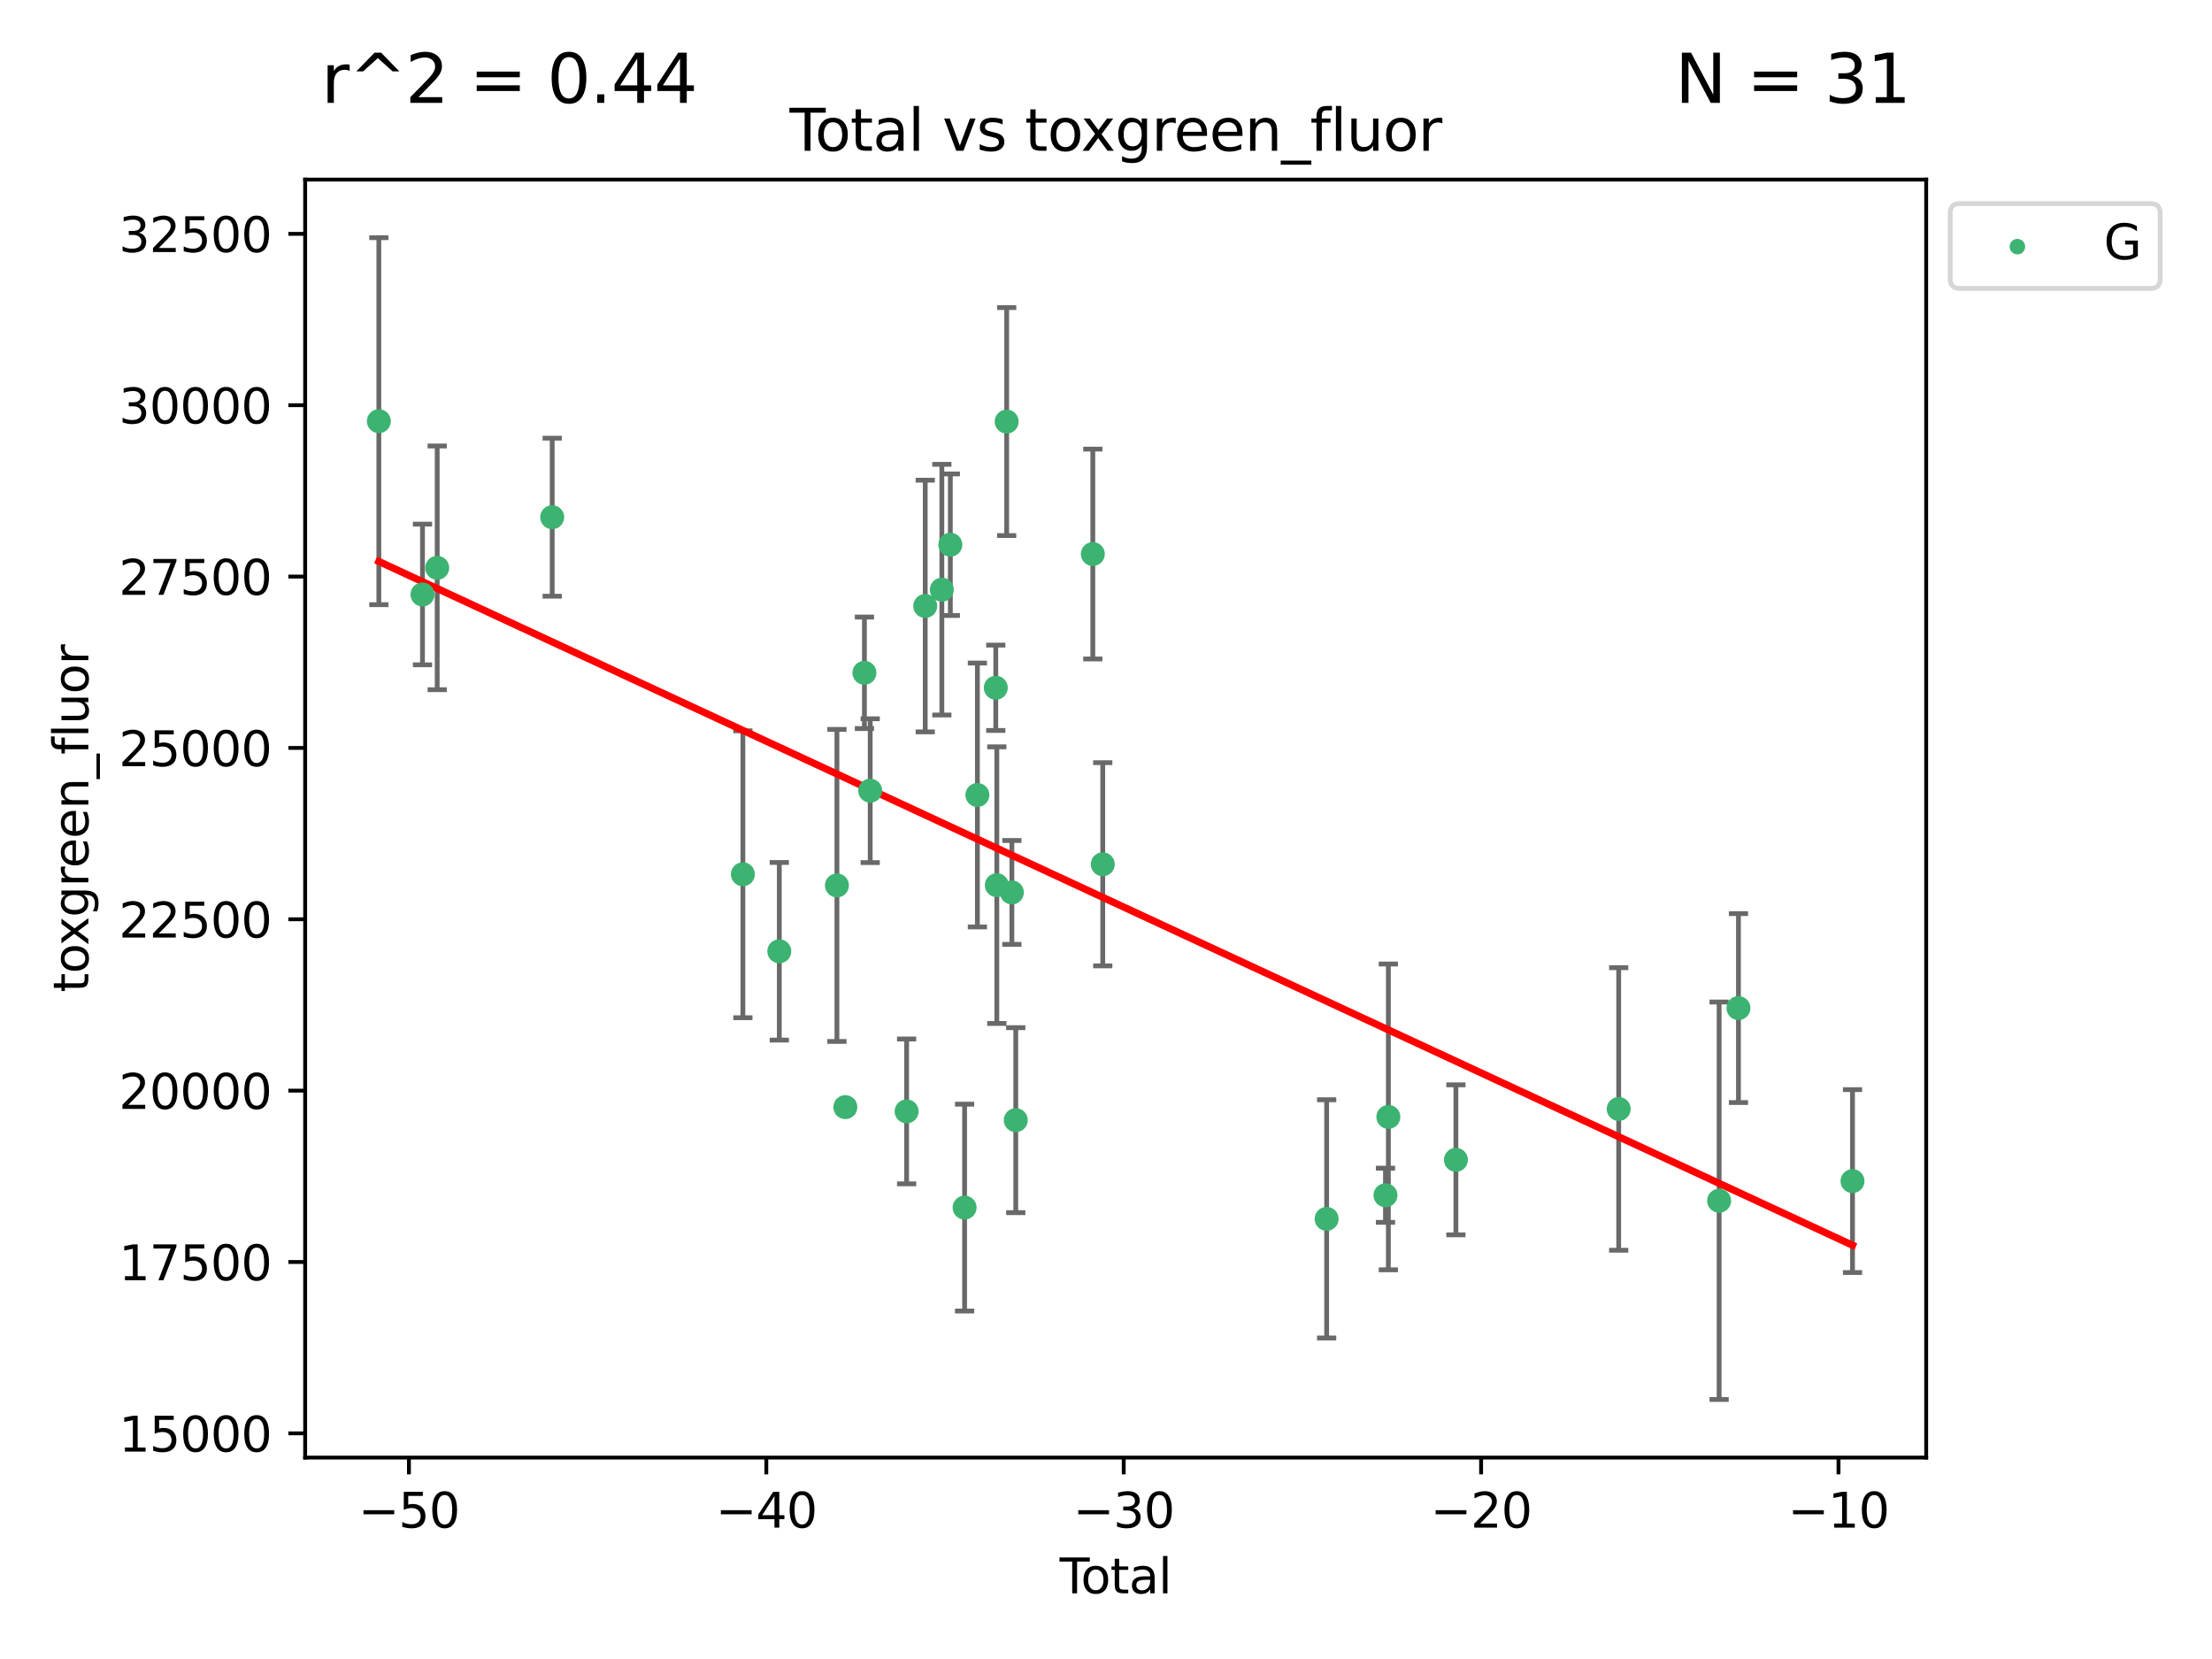 <?xml version="1.0" encoding="utf-8" standalone="no"?>
<!DOCTYPE svg PUBLIC "-//W3C//DTD SVG 1.1//EN"
  "http://www.w3.org/Graphics/SVG/1.1/DTD/svg11.dtd">
<svg xmlns:xlink="http://www.w3.org/1999/xlink" width="460.8pt" height="345.6pt" viewBox="0 0 460.8 345.6" xmlns="http://www.w3.org/2000/svg" version="1.1">
 <defs>
  <style type="text/css">*{stroke-linejoin: round; stroke-linecap: butt}</style>
 </defs>
 <g id="figure_1">
  <g id="patch_1">
   <path d="M 0 345.6 
L 460.8 345.6 
L 460.8 0 
L 0 0 
z
" style="fill: #ffffff"/>
  </g>
  <g id="axes_1">
   <g id="patch_2">
    <path d="M 63.571 303.64 
L 401.26 303.64 
L 401.26 37.411 
L 63.571 37.411 
z
" style="fill: #ffffff"/>
   </g>
   <g id="PathCollection_1">
    <defs>
     <path id="m265f62a3f9" d="M 0 1.118 
C 0.297 1.118 0.581 1 0.791 0.791 
C 1 0.581 1.118 0.297 1.118 0 
C 1.118 -0.297 1 -0.581 0.791 -0.791 
C 0.581 -1 0.297 -1.118 0 -1.118 
C -0.297 -1.118 -0.581 -1 -0.791 -0.791 
C -1 -0.581 -1.118 -0.297 -1.118 0 
C -1.118 0.297 -1 0.581 -0.791 0.791 
C -0.581 1 -0.297 1.118 0 1.118 
z
" style="stroke: #3cb371"/>
    </defs>
    <g clip-path="url(#p10b53d743a)">
     <use xlink:href="#m265f62a3f9" x="78.921" y="87.738" style="fill: #3cb371; stroke: #3cb371"/>
     <use xlink:href="#m265f62a3f9" x="88.013" y="123.84" style="fill: #3cb371; stroke: #3cb371"/>
     <use xlink:href="#m265f62a3f9" x="91.076" y="118.294" style="fill: #3cb371; stroke: #3cb371"/>
     <use xlink:href="#m265f62a3f9" x="115.033" y="107.742" style="fill: #3cb371; stroke: #3cb371"/>
     <use xlink:href="#m265f62a3f9" x="154.755" y="182.125" style="fill: #3cb371; stroke: #3cb371"/>
     <use xlink:href="#m265f62a3f9" x="162.341" y="198.17" style="fill: #3cb371; stroke: #3cb371"/>
     <use xlink:href="#m265f62a3f9" x="174.347" y="184.449" style="fill: #3cb371; stroke: #3cb371"/>
     <use xlink:href="#m265f62a3f9" x="176.102" y="230.634" style="fill: #3cb371; stroke: #3cb371"/>
     <use xlink:href="#m265f62a3f9" x="180.076" y="140.158" style="fill: #3cb371; stroke: #3cb371"/>
     <use xlink:href="#m265f62a3f9" x="181.279" y="164.716" style="fill: #3cb371; stroke: #3cb371"/>
     <use xlink:href="#m265f62a3f9" x="188.865" y="231.524" style="fill: #3cb371; stroke: #3cb371"/>
     <use xlink:href="#m265f62a3f9" x="192.744" y="126.245" style="fill: #3cb371; stroke: #3cb371"/>
     <use xlink:href="#m265f62a3f9" x="196.204" y="122.839" style="fill: #3cb371; stroke: #3cb371"/>
     <use xlink:href="#m265f62a3f9" x="197.974" y="113.471" style="fill: #3cb371; stroke: #3cb371"/>
     <use xlink:href="#m265f62a3f9" x="200.944" y="251.565" style="fill: #3cb371; stroke: #3cb371"/>
     <use xlink:href="#m265f62a3f9" x="203.608" y="165.61" style="fill: #3cb371; stroke: #3cb371"/>
     <use xlink:href="#m265f62a3f9" x="207.44" y="143.275" style="fill: #3cb371; stroke: #3cb371"/>
     <use xlink:href="#m265f62a3f9" x="207.655" y="184.393" style="fill: #3cb371; stroke: #3cb371"/>
     <use xlink:href="#m265f62a3f9" x="209.708" y="87.826" style="fill: #3cb371; stroke: #3cb371"/>
     <use xlink:href="#m265f62a3f9" x="210.793" y="185.911" style="fill: #3cb371; stroke: #3cb371"/>
     <use xlink:href="#m265f62a3f9" x="211.603" y="233.349" style="fill: #3cb371; stroke: #3cb371"/>
     <use xlink:href="#m265f62a3f9" x="227.654" y="115.414" style="fill: #3cb371; stroke: #3cb371"/>
     <use xlink:href="#m265f62a3f9" x="229.724" y="180.043" style="fill: #3cb371; stroke: #3cb371"/>
     <use xlink:href="#m265f62a3f9" x="276.364" y="253.913" style="fill: #3cb371; stroke: #3cb371"/>
     <use xlink:href="#m265f62a3f9" x="288.62" y="248.997" style="fill: #3cb371; stroke: #3cb371"/>
     <use xlink:href="#m265f62a3f9" x="289.221" y="232.673" style="fill: #3cb371; stroke: #3cb371"/>
     <use xlink:href="#m265f62a3f9" x="303.293" y="241.616" style="fill: #3cb371; stroke: #3cb371"/>
     <use xlink:href="#m265f62a3f9" x="337.204" y="231.019" style="fill: #3cb371; stroke: #3cb371"/>
     <use xlink:href="#m265f62a3f9" x="358.125" y="250.138" style="fill: #3cb371; stroke: #3cb371"/>
     <use xlink:href="#m265f62a3f9" x="362.152" y="210.001" style="fill: #3cb371; stroke: #3cb371"/>
     <use xlink:href="#m265f62a3f9" x="385.911" y="246.043" style="fill: #3cb371; stroke: #3cb371"/>
    </g>
   </g>
   <g id="matplotlib.axis_1">
    <g id="xtick_1">
     <g id="line2d_1">
      <defs>
       <path id="me3e9692aef" d="M 0 0 
L 0 3.5 
" style="stroke: #000000; stroke-width: 0.8"/>
      </defs>
      <g>
       <use xlink:href="#me3e9692aef" x="85.187" y="303.64" style="stroke: #000000; stroke-width: 0.8"/>
      </g>
     </g>
     <g id="text_1">
      <!-- −50 -->
      <g transform="translate(74.634 318.238)scale(0.1 -0.1)">
       <defs>
        <path id="DejaVuSans-2212" d="M 678 2272 
L 4684 2272 
L 4684 1741 
L 678 1741 
L 678 2272 
z
" transform="scale(0.016)"/>
        <path id="DejaVuSans-35" d="M 691 4666 
L 3169 4666 
L 3169 4134 
L 1269 4134 
L 1269 2991 
Q 1406 3038 1543 3061 
Q 1681 3084 1819 3084 
Q 2600 3084 3056 2656 
Q 3513 2228 3513 1497 
Q 3513 744 3044 326 
Q 2575 -91 1722 -91 
Q 1428 -91 1123 -41 
Q 819 9 494 109 
L 494 744 
Q 775 591 1075 516 
Q 1375 441 1709 441 
Q 2250 441 2565 725 
Q 2881 1009 2881 1497 
Q 2881 1984 2565 2268 
Q 2250 2553 1709 2553 
Q 1456 2553 1204 2497 
Q 953 2441 691 2322 
L 691 4666 
z
" transform="scale(0.016)"/>
        <path id="DejaVuSans-30" d="M 2034 4250 
Q 1547 4250 1301 3770 
Q 1056 3291 1056 2328 
Q 1056 1369 1301 889 
Q 1547 409 2034 409 
Q 2525 409 2770 889 
Q 3016 1369 3016 2328 
Q 3016 3291 2770 3770 
Q 2525 4250 2034 4250 
z
M 2034 4750 
Q 2819 4750 3233 4129 
Q 3647 3509 3647 2328 
Q 3647 1150 3233 529 
Q 2819 -91 2034 -91 
Q 1250 -91 836 529 
Q 422 1150 422 2328 
Q 422 3509 836 4129 
Q 1250 4750 2034 4750 
z
" transform="scale(0.016)"/>
       </defs>
       <use xlink:href="#DejaVuSans-2212"/>
       <use xlink:href="#DejaVuSans-35" x="83.789"/>
       <use xlink:href="#DejaVuSans-30" x="147.412"/>
      </g>
     </g>
    </g>
    <g id="xtick_2">
     <g id="line2d_2">
      <g>
       <use xlink:href="#me3e9692aef" x="159.638" y="303.64" style="stroke: #000000; stroke-width: 0.8"/>
      </g>
     </g>
     <g id="text_2">
      <!-- −40 -->
      <g transform="translate(149.086 318.238)scale(0.1 -0.1)">
       <defs>
        <path id="DejaVuSans-34" d="M 2419 4116 
L 825 1625 
L 2419 1625 
L 2419 4116 
z
M 2253 4666 
L 3047 4666 
L 3047 1625 
L 3713 1625 
L 3713 1100 
L 3047 1100 
L 3047 0 
L 2419 0 
L 2419 1100 
L 313 1100 
L 313 1709 
L 2253 4666 
z
" transform="scale(0.016)"/>
       </defs>
       <use xlink:href="#DejaVuSans-2212"/>
       <use xlink:href="#DejaVuSans-34" x="83.789"/>
       <use xlink:href="#DejaVuSans-30" x="147.412"/>
      </g>
     </g>
    </g>
    <g id="xtick_3">
     <g id="line2d_3">
      <g>
       <use xlink:href="#me3e9692aef" x="234.089" y="303.64" style="stroke: #000000; stroke-width: 0.8"/>
      </g>
     </g>
     <g id="text_3">
      <!-- −30 -->
      <g transform="translate(223.537 318.238)scale(0.1 -0.1)">
       <defs>
        <path id="DejaVuSans-33" d="M 2597 2516 
Q 3050 2419 3304 2112 
Q 3559 1806 3559 1356 
Q 3559 666 3084 287 
Q 2609 -91 1734 -91 
Q 1441 -91 1130 -33 
Q 819 25 488 141 
L 488 750 
Q 750 597 1062 519 
Q 1375 441 1716 441 
Q 2309 441 2620 675 
Q 2931 909 2931 1356 
Q 2931 1769 2642 2001 
Q 2353 2234 1838 2234 
L 1294 2234 
L 1294 2753 
L 1863 2753 
Q 2328 2753 2575 2939 
Q 2822 3125 2822 3475 
Q 2822 3834 2567 4026 
Q 2313 4219 1838 4219 
Q 1578 4219 1281 4162 
Q 984 4106 628 3988 
L 628 4550 
Q 988 4650 1302 4700 
Q 1616 4750 1894 4750 
Q 2613 4750 3031 4423 
Q 3450 4097 3450 3541 
Q 3450 3153 3228 2886 
Q 3006 2619 2597 2516 
z
" transform="scale(0.016)"/>
       </defs>
       <use xlink:href="#DejaVuSans-2212"/>
       <use xlink:href="#DejaVuSans-33" x="83.789"/>
       <use xlink:href="#DejaVuSans-30" x="147.412"/>
      </g>
     </g>
    </g>
    <g id="xtick_4">
     <g id="line2d_4">
      <g>
       <use xlink:href="#me3e9692aef" x="308.541" y="303.64" style="stroke: #000000; stroke-width: 0.8"/>
      </g>
     </g>
     <g id="text_4">
      <!-- −20 -->
      <g transform="translate(297.988 318.238)scale(0.1 -0.1)">
       <defs>
        <path id="DejaVuSans-32" d="M 1228 531 
L 3431 531 
L 3431 0 
L 469 0 
L 469 531 
Q 828 903 1448 1529 
Q 2069 2156 2228 2338 
Q 2531 2678 2651 2914 
Q 2772 3150 2772 3378 
Q 2772 3750 2511 3984 
Q 2250 4219 1831 4219 
Q 1534 4219 1204 4116 
Q 875 4013 500 3803 
L 500 4441 
Q 881 4594 1212 4672 
Q 1544 4750 1819 4750 
Q 2544 4750 2975 4387 
Q 3406 4025 3406 3419 
Q 3406 3131 3298 2873 
Q 3191 2616 2906 2266 
Q 2828 2175 2409 1742 
Q 1991 1309 1228 531 
z
" transform="scale(0.016)"/>
       </defs>
       <use xlink:href="#DejaVuSans-2212"/>
       <use xlink:href="#DejaVuSans-32" x="83.789"/>
       <use xlink:href="#DejaVuSans-30" x="147.412"/>
      </g>
     </g>
    </g>
    <g id="xtick_5">
     <g id="line2d_5">
      <g>
       <use xlink:href="#me3e9692aef" x="382.992" y="303.64" style="stroke: #000000; stroke-width: 0.8"/>
      </g>
     </g>
     <g id="text_5">
      <!-- −10 -->
      <g transform="translate(372.44 318.238)scale(0.1 -0.1)">
       <defs>
        <path id="DejaVuSans-31" d="M 794 531 
L 1825 531 
L 1825 4091 
L 703 3866 
L 703 4441 
L 1819 4666 
L 2450 4666 
L 2450 531 
L 3481 531 
L 3481 0 
L 794 0 
L 794 531 
z
" transform="scale(0.016)"/>
       </defs>
       <use xlink:href="#DejaVuSans-2212"/>
       <use xlink:href="#DejaVuSans-31" x="83.789"/>
       <use xlink:href="#DejaVuSans-30" x="147.412"/>
      </g>
     </g>
    </g>
    <g id="text_6">
     <!-- Total -->
     <g transform="translate(220.739 331.917)scale(0.1 -0.1)">
      <defs>
       <path id="DejaVuSans-54" d="M -19 4666 
L 3928 4666 
L 3928 4134 
L 2272 4134 
L 2272 0 
L 1638 0 
L 1638 4134 
L -19 4134 
L -19 4666 
z
" transform="scale(0.016)"/>
       <path id="DejaVuSans-6f" d="M 1959 3097 
Q 1497 3097 1228 2736 
Q 959 2375 959 1747 
Q 959 1119 1226 758 
Q 1494 397 1959 397 
Q 2419 397 2687 759 
Q 2956 1122 2956 1747 
Q 2956 2369 2687 2733 
Q 2419 3097 1959 3097 
z
M 1959 3584 
Q 2709 3584 3137 3096 
Q 3566 2609 3566 1747 
Q 3566 888 3137 398 
Q 2709 -91 1959 -91 
Q 1206 -91 779 398 
Q 353 888 353 1747 
Q 353 2609 779 3096 
Q 1206 3584 1959 3584 
z
" transform="scale(0.016)"/>
       <path id="DejaVuSans-74" d="M 1172 4494 
L 1172 3500 
L 2356 3500 
L 2356 3053 
L 1172 3053 
L 1172 1153 
Q 1172 725 1289 603 
Q 1406 481 1766 481 
L 2356 481 
L 2356 0 
L 1766 0 
Q 1100 0 847 248 
Q 594 497 594 1153 
L 594 3053 
L 172 3053 
L 172 3500 
L 594 3500 
L 594 4494 
L 1172 4494 
z
" transform="scale(0.016)"/>
       <path id="DejaVuSans-61" d="M 2194 1759 
Q 1497 1759 1228 1600 
Q 959 1441 959 1056 
Q 959 750 1161 570 
Q 1363 391 1709 391 
Q 2188 391 2477 730 
Q 2766 1069 2766 1631 
L 2766 1759 
L 2194 1759 
z
M 3341 1997 
L 3341 0 
L 2766 0 
L 2766 531 
Q 2569 213 2275 61 
Q 1981 -91 1556 -91 
Q 1019 -91 701 211 
Q 384 513 384 1019 
Q 384 1609 779 1909 
Q 1175 2209 1959 2209 
L 2766 2209 
L 2766 2266 
Q 2766 2663 2505 2880 
Q 2244 3097 1772 3097 
Q 1472 3097 1187 3025 
Q 903 2953 641 2809 
L 641 3341 
Q 956 3463 1253 3523 
Q 1550 3584 1831 3584 
Q 2591 3584 2966 3190 
Q 3341 2797 3341 1997 
z
" transform="scale(0.016)"/>
       <path id="DejaVuSans-6c" d="M 603 4863 
L 1178 4863 
L 1178 0 
L 603 0 
L 603 4863 
z
" transform="scale(0.016)"/>
      </defs>
      <use xlink:href="#DejaVuSans-54"/>
      <use xlink:href="#DejaVuSans-6f" x="44.084"/>
      <use xlink:href="#DejaVuSans-74" x="105.266"/>
      <use xlink:href="#DejaVuSans-61" x="144.475"/>
      <use xlink:href="#DejaVuSans-6c" x="205.754"/>
     </g>
    </g>
   </g>
   <g id="matplotlib.axis_2">
    <g id="ytick_1">
     <g id="line2d_6">
      <defs>
       <path id="m12c307ecfd" d="M 0 0 
L -3.5 0 
" style="stroke: #000000; stroke-width: 0.8"/>
      </defs>
      <g>
       <use xlink:href="#m12c307ecfd" x="63.571" y="298.595" style="stroke: #000000; stroke-width: 0.8"/>
      </g>
     </g>
     <g id="text_7">
      <!-- 15000 -->
      <g transform="translate(24.759 302.395)scale(0.1 -0.1)">
       <use xlink:href="#DejaVuSans-31"/>
       <use xlink:href="#DejaVuSans-35" x="63.623"/>
       <use xlink:href="#DejaVuSans-30" x="127.246"/>
       <use xlink:href="#DejaVuSans-30" x="190.869"/>
       <use xlink:href="#DejaVuSans-30" x="254.492"/>
      </g>
     </g>
    </g>
    <g id="ytick_2">
     <g id="line2d_7">
      <g>
       <use xlink:href="#m12c307ecfd" x="63.571" y="262.898" style="stroke: #000000; stroke-width: 0.8"/>
      </g>
     </g>
     <g id="text_8">
      <!-- 17500 -->
      <g transform="translate(24.759 266.697)scale(0.1 -0.1)">
       <defs>
        <path id="DejaVuSans-37" d="M 525 4666 
L 3525 4666 
L 3525 4397 
L 1831 0 
L 1172 0 
L 2766 4134 
L 525 4134 
L 525 4666 
z
" transform="scale(0.016)"/>
       </defs>
       <use xlink:href="#DejaVuSans-31"/>
       <use xlink:href="#DejaVuSans-37" x="63.623"/>
       <use xlink:href="#DejaVuSans-35" x="127.246"/>
       <use xlink:href="#DejaVuSans-30" x="190.869"/>
       <use xlink:href="#DejaVuSans-30" x="254.492"/>
      </g>
     </g>
    </g>
    <g id="ytick_3">
     <g id="line2d_8">
      <g>
       <use xlink:href="#m12c307ecfd" x="63.571" y="227.2" style="stroke: #000000; stroke-width: 0.8"/>
      </g>
     </g>
     <g id="text_9">
      <!-- 20000 -->
      <g transform="translate(24.759 230.999)scale(0.1 -0.1)">
       <use xlink:href="#DejaVuSans-32"/>
       <use xlink:href="#DejaVuSans-30" x="63.623"/>
       <use xlink:href="#DejaVuSans-30" x="127.246"/>
       <use xlink:href="#DejaVuSans-30" x="190.869"/>
       <use xlink:href="#DejaVuSans-30" x="254.492"/>
      </g>
     </g>
    </g>
    <g id="ytick_4">
     <g id="line2d_9">
      <g>
       <use xlink:href="#m12c307ecfd" x="63.571" y="191.502" style="stroke: #000000; stroke-width: 0.8"/>
      </g>
     </g>
     <g id="text_10">
      <!-- 22500 -->
      <g transform="translate(24.759 195.302)scale(0.1 -0.1)">
       <use xlink:href="#DejaVuSans-32"/>
       <use xlink:href="#DejaVuSans-32" x="63.623"/>
       <use xlink:href="#DejaVuSans-35" x="127.246"/>
       <use xlink:href="#DejaVuSans-30" x="190.869"/>
       <use xlink:href="#DejaVuSans-30" x="254.492"/>
      </g>
     </g>
    </g>
    <g id="ytick_5">
     <g id="line2d_10">
      <g>
       <use xlink:href="#m12c307ecfd" x="63.571" y="155.805" style="stroke: #000000; stroke-width: 0.8"/>
      </g>
     </g>
     <g id="text_11">
      <!-- 25000 -->
      <g transform="translate(24.759 159.604)scale(0.1 -0.1)">
       <use xlink:href="#DejaVuSans-32"/>
       <use xlink:href="#DejaVuSans-35" x="63.623"/>
       <use xlink:href="#DejaVuSans-30" x="127.246"/>
       <use xlink:href="#DejaVuSans-30" x="190.869"/>
       <use xlink:href="#DejaVuSans-30" x="254.492"/>
      </g>
     </g>
    </g>
    <g id="ytick_6">
     <g id="line2d_11">
      <g>
       <use xlink:href="#m12c307ecfd" x="63.571" y="120.107" style="stroke: #000000; stroke-width: 0.8"/>
      </g>
     </g>
     <g id="text_12">
      <!-- 27500 -->
      <g transform="translate(24.759 123.906)scale(0.1 -0.1)">
       <use xlink:href="#DejaVuSans-32"/>
       <use xlink:href="#DejaVuSans-37" x="63.623"/>
       <use xlink:href="#DejaVuSans-35" x="127.246"/>
       <use xlink:href="#DejaVuSans-30" x="190.869"/>
       <use xlink:href="#DejaVuSans-30" x="254.492"/>
      </g>
     </g>
    </g>
    <g id="ytick_7">
     <g id="line2d_12">
      <g>
       <use xlink:href="#m12c307ecfd" x="63.571" y="84.409" style="stroke: #000000; stroke-width: 0.8"/>
      </g>
     </g>
     <g id="text_13">
      <!-- 30000 -->
      <g transform="translate(24.759 88.208)scale(0.1 -0.1)">
       <use xlink:href="#DejaVuSans-33"/>
       <use xlink:href="#DejaVuSans-30" x="63.623"/>
       <use xlink:href="#DejaVuSans-30" x="127.246"/>
       <use xlink:href="#DejaVuSans-30" x="190.869"/>
       <use xlink:href="#DejaVuSans-30" x="254.492"/>
      </g>
     </g>
    </g>
    <g id="ytick_8">
     <g id="line2d_13">
      <g>
       <use xlink:href="#m12c307ecfd" x="63.571" y="48.712" style="stroke: #000000; stroke-width: 0.8"/>
      </g>
     </g>
     <g id="text_14">
      <!-- 32500 -->
      <g transform="translate(24.759 52.511)scale(0.1 -0.1)">
       <use xlink:href="#DejaVuSans-33"/>
       <use xlink:href="#DejaVuSans-32" x="63.623"/>
       <use xlink:href="#DejaVuSans-35" x="127.246"/>
       <use xlink:href="#DejaVuSans-30" x="190.869"/>
       <use xlink:href="#DejaVuSans-30" x="254.492"/>
      </g>
     </g>
    </g>
    <g id="text_15">
     <!-- toxgreen_fluor -->
     <g transform="translate(18.401 206.72)rotate(-90)scale(0.1 -0.1)">
      <defs>
       <path id="DejaVuSans-78" d="M 3513 3500 
L 2247 1797 
L 3578 0 
L 2900 0 
L 1881 1375 
L 863 0 
L 184 0 
L 1544 1831 
L 300 3500 
L 978 3500 
L 1906 2253 
L 2834 3500 
L 3513 3500 
z
" transform="scale(0.016)"/>
       <path id="DejaVuSans-67" d="M 2906 1791 
Q 2906 2416 2648 2759 
Q 2391 3103 1925 3103 
Q 1463 3103 1205 2759 
Q 947 2416 947 1791 
Q 947 1169 1205 825 
Q 1463 481 1925 481 
Q 2391 481 2648 825 
Q 2906 1169 2906 1791 
z
M 3481 434 
Q 3481 -459 3084 -895 
Q 2688 -1331 1869 -1331 
Q 1566 -1331 1297 -1286 
Q 1028 -1241 775 -1147 
L 775 -588 
Q 1028 -725 1275 -790 
Q 1522 -856 1778 -856 
Q 2344 -856 2625 -561 
Q 2906 -266 2906 331 
L 2906 616 
Q 2728 306 2450 153 
Q 2172 0 1784 0 
Q 1141 0 747 490 
Q 353 981 353 1791 
Q 353 2603 747 3093 
Q 1141 3584 1784 3584 
Q 2172 3584 2450 3431 
Q 2728 3278 2906 2969 
L 2906 3500 
L 3481 3500 
L 3481 434 
z
" transform="scale(0.016)"/>
       <path id="DejaVuSans-72" d="M 2631 2963 
Q 2534 3019 2420 3045 
Q 2306 3072 2169 3072 
Q 1681 3072 1420 2755 
Q 1159 2438 1159 1844 
L 1159 0 
L 581 0 
L 581 3500 
L 1159 3500 
L 1159 2956 
Q 1341 3275 1631 3429 
Q 1922 3584 2338 3584 
Q 2397 3584 2469 3576 
Q 2541 3569 2628 3553 
L 2631 2963 
z
" transform="scale(0.016)"/>
       <path id="DejaVuSans-65" d="M 3597 1894 
L 3597 1613 
L 953 1613 
Q 991 1019 1311 708 
Q 1631 397 2203 397 
Q 2534 397 2845 478 
Q 3156 559 3463 722 
L 3463 178 
Q 3153 47 2828 -22 
Q 2503 -91 2169 -91 
Q 1331 -91 842 396 
Q 353 884 353 1716 
Q 353 2575 817 3079 
Q 1281 3584 2069 3584 
Q 2775 3584 3186 3129 
Q 3597 2675 3597 1894 
z
M 3022 2063 
Q 3016 2534 2758 2815 
Q 2500 3097 2075 3097 
Q 1594 3097 1305 2825 
Q 1016 2553 972 2059 
L 3022 2063 
z
" transform="scale(0.016)"/>
       <path id="DejaVuSans-6e" d="M 3513 2113 
L 3513 0 
L 2938 0 
L 2938 2094 
Q 2938 2591 2744 2837 
Q 2550 3084 2163 3084 
Q 1697 3084 1428 2787 
Q 1159 2491 1159 1978 
L 1159 0 
L 581 0 
L 581 3500 
L 1159 3500 
L 1159 2956 
Q 1366 3272 1645 3428 
Q 1925 3584 2291 3584 
Q 2894 3584 3203 3211 
Q 3513 2838 3513 2113 
z
" transform="scale(0.016)"/>
       <path id="DejaVuSans-5f" d="M 3263 -1063 
L 3263 -1509 
L -63 -1509 
L -63 -1063 
L 3263 -1063 
z
" transform="scale(0.016)"/>
       <path id="DejaVuSans-66" d="M 2375 4863 
L 2375 4384 
L 1825 4384 
Q 1516 4384 1395 4259 
Q 1275 4134 1275 3809 
L 1275 3500 
L 2222 3500 
L 2222 3053 
L 1275 3053 
L 1275 0 
L 697 0 
L 697 3053 
L 147 3053 
L 147 3500 
L 697 3500 
L 697 3744 
Q 697 4328 969 4595 
Q 1241 4863 1831 4863 
L 2375 4863 
z
" transform="scale(0.016)"/>
       <path id="DejaVuSans-75" d="M 544 1381 
L 544 3500 
L 1119 3500 
L 1119 1403 
Q 1119 906 1312 657 
Q 1506 409 1894 409 
Q 2359 409 2629 706 
Q 2900 1003 2900 1516 
L 2900 3500 
L 3475 3500 
L 3475 0 
L 2900 0 
L 2900 538 
Q 2691 219 2414 64 
Q 2138 -91 1772 -91 
Q 1169 -91 856 284 
Q 544 659 544 1381 
z
M 1991 3584 
L 1991 3584 
z
" transform="scale(0.016)"/>
      </defs>
      <use xlink:href="#DejaVuSans-74"/>
      <use xlink:href="#DejaVuSans-6f" x="39.209"/>
      <use xlink:href="#DejaVuSans-78" x="97.266"/>
      <use xlink:href="#DejaVuSans-67" x="156.445"/>
      <use xlink:href="#DejaVuSans-72" x="219.922"/>
      <use xlink:href="#DejaVuSans-65" x="258.785"/>
      <use xlink:href="#DejaVuSans-65" x="320.309"/>
      <use xlink:href="#DejaVuSans-6e" x="381.832"/>
      <use xlink:href="#DejaVuSans-5f" x="445.211"/>
      <use xlink:href="#DejaVuSans-66" x="495.211"/>
      <use xlink:href="#DejaVuSans-6c" x="530.416"/>
      <use xlink:href="#DejaVuSans-75" x="558.199"/>
      <use xlink:href="#DejaVuSans-6f" x="621.578"/>
      <use xlink:href="#DejaVuSans-72" x="682.76"/>
     </g>
    </g>
   </g>
   <g id="LineCollection_1">
    <path d="M 78.921 125.963 
L 78.921 49.513 
" clip-path="url(#p10b53d743a)" style="fill: none; stroke: #696969"/>
    <path d="M 88.013 138.491 
L 88.013 109.188 
" clip-path="url(#p10b53d743a)" style="fill: none; stroke: #696969"/>
    <path d="M 91.076 143.678 
L 91.076 92.91 
" clip-path="url(#p10b53d743a)" style="fill: none; stroke: #696969"/>
    <path d="M 115.033 124.201 
L 115.033 91.283 
" clip-path="url(#p10b53d743a)" style="fill: none; stroke: #696969"/>
    <path d="M 154.755 212.008 
L 154.755 152.241 
" clip-path="url(#p10b53d743a)" style="fill: none; stroke: #696969"/>
    <path d="M 162.341 216.671 
L 162.341 179.67 
" clip-path="url(#p10b53d743a)" style="fill: none; stroke: #696969"/>
    <path d="M 174.347 216.951 
L 174.347 151.946 
" clip-path="url(#p10b53d743a)" style="fill: none; stroke: #696969"/>
    <path d="M 176.102 231.703 
L 176.102 229.566 
" clip-path="url(#p10b53d743a)" style="fill: none; stroke: #696969"/>
    <path d="M 180.076 151.771 
L 180.076 128.545 
" clip-path="url(#p10b53d743a)" style="fill: none; stroke: #696969"/>
    <path d="M 181.279 179.695 
L 181.279 149.737 
" clip-path="url(#p10b53d743a)" style="fill: none; stroke: #696969"/>
    <path d="M 188.865 246.61 
L 188.865 216.439 
" clip-path="url(#p10b53d743a)" style="fill: none; stroke: #696969"/>
    <path d="M 192.744 152.461 
L 192.744 100.029 
" clip-path="url(#p10b53d743a)" style="fill: none; stroke: #696969"/>
    <path d="M 196.204 148.952 
L 196.204 96.727 
" clip-path="url(#p10b53d743a)" style="fill: none; stroke: #696969"/>
    <path d="M 197.974 128.219 
L 197.974 98.724 
" clip-path="url(#p10b53d743a)" style="fill: none; stroke: #696969"/>
    <path d="M 200.944 273.112 
L 200.944 230.018 
" clip-path="url(#p10b53d743a)" style="fill: none; stroke: #696969"/>
    <path d="M 203.608 193.101 
L 203.608 138.12 
" clip-path="url(#p10b53d743a)" style="fill: none; stroke: #696969"/>
    <path d="M 207.44 152.166 
L 207.44 134.384 
" clip-path="url(#p10b53d743a)" style="fill: none; stroke: #696969"/>
    <path d="M 207.655 213.208 
L 207.655 155.578 
" clip-path="url(#p10b53d743a)" style="fill: none; stroke: #696969"/>
    <path d="M 209.708 111.572 
L 209.708 64.079 
" clip-path="url(#p10b53d743a)" style="fill: none; stroke: #696969"/>
    <path d="M 210.793 196.732 
L 210.793 175.091 
" clip-path="url(#p10b53d743a)" style="fill: none; stroke: #696969"/>
    <path d="M 211.603 252.617 
L 211.603 214.081 
" clip-path="url(#p10b53d743a)" style="fill: none; stroke: #696969"/>
    <path d="M 227.654 137.275 
L 227.654 93.554 
" clip-path="url(#p10b53d743a)" style="fill: none; stroke: #696969"/>
    <path d="M 229.724 201.207 
L 229.724 158.878 
" clip-path="url(#p10b53d743a)" style="fill: none; stroke: #696969"/>
    <path d="M 276.364 278.729 
L 276.364 229.098 
" clip-path="url(#p10b53d743a)" style="fill: none; stroke: #696969"/>
    <path d="M 288.62 254.642 
L 288.62 243.352 
" clip-path="url(#p10b53d743a)" style="fill: none; stroke: #696969"/>
    <path d="M 289.221 264.522 
L 289.221 200.824 
" clip-path="url(#p10b53d743a)" style="fill: none; stroke: #696969"/>
    <path d="M 303.293 257.245 
L 303.293 225.987 
" clip-path="url(#p10b53d743a)" style="fill: none; stroke: #696969"/>
    <path d="M 337.204 260.454 
L 337.204 201.583 
" clip-path="url(#p10b53d743a)" style="fill: none; stroke: #696969"/>
    <path d="M 358.125 291.539 
L 358.125 208.738 
" clip-path="url(#p10b53d743a)" style="fill: none; stroke: #696969"/>
    <path d="M 362.152 229.683 
L 362.152 190.32 
" clip-path="url(#p10b53d743a)" style="fill: none; stroke: #696969"/>
    <path d="M 385.911 265.099 
L 385.911 226.988 
" clip-path="url(#p10b53d743a)" style="fill: none; stroke: #696969"/>
   </g>
   <g id="line2d_14">
    <defs>
     <path id="m5b022ebfe0" d="M 2 0 
L -2 -0 
" style="stroke: #696969"/>
    </defs>
    <g clip-path="url(#p10b53d743a)">
     <use xlink:href="#m5b022ebfe0" x="78.921" y="125.963" style="fill: #696969; stroke: #696969"/>
     <use xlink:href="#m5b022ebfe0" x="88.013" y="138.491" style="fill: #696969; stroke: #696969"/>
     <use xlink:href="#m5b022ebfe0" x="91.076" y="143.678" style="fill: #696969; stroke: #696969"/>
     <use xlink:href="#m5b022ebfe0" x="115.033" y="124.201" style="fill: #696969; stroke: #696969"/>
     <use xlink:href="#m5b022ebfe0" x="154.755" y="212.008" style="fill: #696969; stroke: #696969"/>
     <use xlink:href="#m5b022ebfe0" x="162.341" y="216.671" style="fill: #696969; stroke: #696969"/>
     <use xlink:href="#m5b022ebfe0" x="174.347" y="216.951" style="fill: #696969; stroke: #696969"/>
     <use xlink:href="#m5b022ebfe0" x="176.102" y="231.703" style="fill: #696969; stroke: #696969"/>
     <use xlink:href="#m5b022ebfe0" x="180.076" y="151.771" style="fill: #696969; stroke: #696969"/>
     <use xlink:href="#m5b022ebfe0" x="181.279" y="179.695" style="fill: #696969; stroke: #696969"/>
     <use xlink:href="#m5b022ebfe0" x="188.865" y="246.61" style="fill: #696969; stroke: #696969"/>
     <use xlink:href="#m5b022ebfe0" x="192.744" y="152.461" style="fill: #696969; stroke: #696969"/>
     <use xlink:href="#m5b022ebfe0" x="196.204" y="148.952" style="fill: #696969; stroke: #696969"/>
     <use xlink:href="#m5b022ebfe0" x="197.974" y="128.219" style="fill: #696969; stroke: #696969"/>
     <use xlink:href="#m5b022ebfe0" x="200.944" y="273.112" style="fill: #696969; stroke: #696969"/>
     <use xlink:href="#m5b022ebfe0" x="203.608" y="193.101" style="fill: #696969; stroke: #696969"/>
     <use xlink:href="#m5b022ebfe0" x="207.44" y="152.166" style="fill: #696969; stroke: #696969"/>
     <use xlink:href="#m5b022ebfe0" x="207.655" y="213.208" style="fill: #696969; stroke: #696969"/>
     <use xlink:href="#m5b022ebfe0" x="209.708" y="111.572" style="fill: #696969; stroke: #696969"/>
     <use xlink:href="#m5b022ebfe0" x="210.793" y="196.732" style="fill: #696969; stroke: #696969"/>
     <use xlink:href="#m5b022ebfe0" x="211.603" y="252.617" style="fill: #696969; stroke: #696969"/>
     <use xlink:href="#m5b022ebfe0" x="227.654" y="137.275" style="fill: #696969; stroke: #696969"/>
     <use xlink:href="#m5b022ebfe0" x="229.724" y="201.207" style="fill: #696969; stroke: #696969"/>
     <use xlink:href="#m5b022ebfe0" x="276.364" y="278.729" style="fill: #696969; stroke: #696969"/>
     <use xlink:href="#m5b022ebfe0" x="288.62" y="254.642" style="fill: #696969; stroke: #696969"/>
     <use xlink:href="#m5b022ebfe0" x="289.221" y="264.522" style="fill: #696969; stroke: #696969"/>
     <use xlink:href="#m5b022ebfe0" x="303.293" y="257.245" style="fill: #696969; stroke: #696969"/>
     <use xlink:href="#m5b022ebfe0" x="337.204" y="260.454" style="fill: #696969; stroke: #696969"/>
     <use xlink:href="#m5b022ebfe0" x="358.125" y="291.539" style="fill: #696969; stroke: #696969"/>
     <use xlink:href="#m5b022ebfe0" x="362.152" y="229.683" style="fill: #696969; stroke: #696969"/>
     <use xlink:href="#m5b022ebfe0" x="385.911" y="265.099" style="fill: #696969; stroke: #696969"/>
    </g>
   </g>
   <g id="line2d_15">
    <g clip-path="url(#p10b53d743a)">
     <use xlink:href="#m5b022ebfe0" x="78.921" y="49.513" style="fill: #696969; stroke: #696969"/>
     <use xlink:href="#m5b022ebfe0" x="88.013" y="109.188" style="fill: #696969; stroke: #696969"/>
     <use xlink:href="#m5b022ebfe0" x="91.076" y="92.91" style="fill: #696969; stroke: #696969"/>
     <use xlink:href="#m5b022ebfe0" x="115.033" y="91.283" style="fill: #696969; stroke: #696969"/>
     <use xlink:href="#m5b022ebfe0" x="154.755" y="152.241" style="fill: #696969; stroke: #696969"/>
     <use xlink:href="#m5b022ebfe0" x="162.341" y="179.67" style="fill: #696969; stroke: #696969"/>
     <use xlink:href="#m5b022ebfe0" x="174.347" y="151.946" style="fill: #696969; stroke: #696969"/>
     <use xlink:href="#m5b022ebfe0" x="176.102" y="229.566" style="fill: #696969; stroke: #696969"/>
     <use xlink:href="#m5b022ebfe0" x="180.076" y="128.545" style="fill: #696969; stroke: #696969"/>
     <use xlink:href="#m5b022ebfe0" x="181.279" y="149.737" style="fill: #696969; stroke: #696969"/>
     <use xlink:href="#m5b022ebfe0" x="188.865" y="216.439" style="fill: #696969; stroke: #696969"/>
     <use xlink:href="#m5b022ebfe0" x="192.744" y="100.029" style="fill: #696969; stroke: #696969"/>
     <use xlink:href="#m5b022ebfe0" x="196.204" y="96.727" style="fill: #696969; stroke: #696969"/>
     <use xlink:href="#m5b022ebfe0" x="197.974" y="98.724" style="fill: #696969; stroke: #696969"/>
     <use xlink:href="#m5b022ebfe0" x="200.944" y="230.018" style="fill: #696969; stroke: #696969"/>
     <use xlink:href="#m5b022ebfe0" x="203.608" y="138.12" style="fill: #696969; stroke: #696969"/>
     <use xlink:href="#m5b022ebfe0" x="207.44" y="134.384" style="fill: #696969; stroke: #696969"/>
     <use xlink:href="#m5b022ebfe0" x="207.655" y="155.578" style="fill: #696969; stroke: #696969"/>
     <use xlink:href="#m5b022ebfe0" x="209.708" y="64.079" style="fill: #696969; stroke: #696969"/>
     <use xlink:href="#m5b022ebfe0" x="210.793" y="175.091" style="fill: #696969; stroke: #696969"/>
     <use xlink:href="#m5b022ebfe0" x="211.603" y="214.081" style="fill: #696969; stroke: #696969"/>
     <use xlink:href="#m5b022ebfe0" x="227.654" y="93.554" style="fill: #696969; stroke: #696969"/>
     <use xlink:href="#m5b022ebfe0" x="229.724" y="158.878" style="fill: #696969; stroke: #696969"/>
     <use xlink:href="#m5b022ebfe0" x="276.364" y="229.098" style="fill: #696969; stroke: #696969"/>
     <use xlink:href="#m5b022ebfe0" x="288.62" y="243.352" style="fill: #696969; stroke: #696969"/>
     <use xlink:href="#m5b022ebfe0" x="289.221" y="200.824" style="fill: #696969; stroke: #696969"/>
     <use xlink:href="#m5b022ebfe0" x="303.293" y="225.987" style="fill: #696969; stroke: #696969"/>
     <use xlink:href="#m5b022ebfe0" x="337.204" y="201.583" style="fill: #696969; stroke: #696969"/>
     <use xlink:href="#m5b022ebfe0" x="358.125" y="208.738" style="fill: #696969; stroke: #696969"/>
     <use xlink:href="#m5b022ebfe0" x="362.152" y="190.32" style="fill: #696969; stroke: #696969"/>
     <use xlink:href="#m5b022ebfe0" x="385.911" y="226.988" style="fill: #696969; stroke: #696969"/>
    </g>
   </g>
   <g id="line2d_16">
    <path d="M 78.921 116.961 
L 88.013 121.18 
L 91.076 122.601 
L 115.033 133.717 
L 154.755 152.149 
L 162.341 155.668 
L 174.347 161.239 
L 176.102 162.054 
L 180.076 163.898 
L 181.279 164.456 
L 188.865 167.976 
L 192.744 169.776 
L 196.204 171.381 
L 197.974 172.202 
L 200.944 173.58 
L 203.608 174.817 
L 207.44 176.595 
L 207.655 176.695 
L 209.708 177.647 
L 210.793 178.15 
L 211.603 178.526 
L 227.654 185.974 
L 229.724 186.934 
L 276.364 208.576 
L 288.62 214.262 
L 289.221 214.542 
L 303.293 221.071 
L 337.204 236.806 
L 358.125 246.513 
L 362.152 248.382 
L 385.911 259.406 
" clip-path="url(#p10b53d743a)" style="fill: none; stroke: #ff0000; stroke-width: 1.5; stroke-linecap: square"/>
   </g>
   <g id="line2d_17">
    <defs>
     <path id="m80a3852ede" d="M 0 2 
C 0.53 2 1.039 1.789 1.414 1.414 
C 1.789 1.039 2 0.53 2 0 
C 2 -0.53 1.789 -1.039 1.414 -1.414 
C 1.039 -1.789 0.53 -2 0 -2 
C -0.53 -2 -1.039 -1.789 -1.414 -1.414 
C -1.789 -1.039 -2 -0.53 -2 0 
C -2 0.53 -1.789 1.039 -1.414 1.414 
C -1.039 1.789 -0.53 2 0 2 
z
" style="stroke: #3cb371"/>
    </defs>
    <g clip-path="url(#p10b53d743a)">
     <use xlink:href="#m80a3852ede" x="78.921" y="87.738" style="fill: #3cb371; stroke: #3cb371"/>
     <use xlink:href="#m80a3852ede" x="88.013" y="123.84" style="fill: #3cb371; stroke: #3cb371"/>
     <use xlink:href="#m80a3852ede" x="91.076" y="118.294" style="fill: #3cb371; stroke: #3cb371"/>
     <use xlink:href="#m80a3852ede" x="115.033" y="107.742" style="fill: #3cb371; stroke: #3cb371"/>
     <use xlink:href="#m80a3852ede" x="154.755" y="182.125" style="fill: #3cb371; stroke: #3cb371"/>
     <use xlink:href="#m80a3852ede" x="162.341" y="198.17" style="fill: #3cb371; stroke: #3cb371"/>
     <use xlink:href="#m80a3852ede" x="174.347" y="184.449" style="fill: #3cb371; stroke: #3cb371"/>
     <use xlink:href="#m80a3852ede" x="176.102" y="230.634" style="fill: #3cb371; stroke: #3cb371"/>
     <use xlink:href="#m80a3852ede" x="180.076" y="140.158" style="fill: #3cb371; stroke: #3cb371"/>
     <use xlink:href="#m80a3852ede" x="181.279" y="164.716" style="fill: #3cb371; stroke: #3cb371"/>
     <use xlink:href="#m80a3852ede" x="188.865" y="231.524" style="fill: #3cb371; stroke: #3cb371"/>
     <use xlink:href="#m80a3852ede" x="192.744" y="126.245" style="fill: #3cb371; stroke: #3cb371"/>
     <use xlink:href="#m80a3852ede" x="196.204" y="122.839" style="fill: #3cb371; stroke: #3cb371"/>
     <use xlink:href="#m80a3852ede" x="197.974" y="113.471" style="fill: #3cb371; stroke: #3cb371"/>
     <use xlink:href="#m80a3852ede" x="200.944" y="251.565" style="fill: #3cb371; stroke: #3cb371"/>
     <use xlink:href="#m80a3852ede" x="203.608" y="165.61" style="fill: #3cb371; stroke: #3cb371"/>
     <use xlink:href="#m80a3852ede" x="207.44" y="143.275" style="fill: #3cb371; stroke: #3cb371"/>
     <use xlink:href="#m80a3852ede" x="207.655" y="184.393" style="fill: #3cb371; stroke: #3cb371"/>
     <use xlink:href="#m80a3852ede" x="209.708" y="87.826" style="fill: #3cb371; stroke: #3cb371"/>
     <use xlink:href="#m80a3852ede" x="210.793" y="185.911" style="fill: #3cb371; stroke: #3cb371"/>
     <use xlink:href="#m80a3852ede" x="211.603" y="233.349" style="fill: #3cb371; stroke: #3cb371"/>
     <use xlink:href="#m80a3852ede" x="227.654" y="115.414" style="fill: #3cb371; stroke: #3cb371"/>
     <use xlink:href="#m80a3852ede" x="229.724" y="180.043" style="fill: #3cb371; stroke: #3cb371"/>
     <use xlink:href="#m80a3852ede" x="276.364" y="253.913" style="fill: #3cb371; stroke: #3cb371"/>
     <use xlink:href="#m80a3852ede" x="288.62" y="248.997" style="fill: #3cb371; stroke: #3cb371"/>
     <use xlink:href="#m80a3852ede" x="289.221" y="232.673" style="fill: #3cb371; stroke: #3cb371"/>
     <use xlink:href="#m80a3852ede" x="303.293" y="241.616" style="fill: #3cb371; stroke: #3cb371"/>
     <use xlink:href="#m80a3852ede" x="337.204" y="231.019" style="fill: #3cb371; stroke: #3cb371"/>
     <use xlink:href="#m80a3852ede" x="358.125" y="250.138" style="fill: #3cb371; stroke: #3cb371"/>
     <use xlink:href="#m80a3852ede" x="362.152" y="210.001" style="fill: #3cb371; stroke: #3cb371"/>
     <use xlink:href="#m80a3852ede" x="385.911" y="246.043" style="fill: #3cb371; stroke: #3cb371"/>
    </g>
   </g>
   <g id="patch_3">
    <path d="M 63.571 303.64 
L 63.571 37.411 
" style="fill: none; stroke: #000000; stroke-width: 0.8; stroke-linejoin: miter; stroke-linecap: square"/>
   </g>
   <g id="patch_4">
    <path d="M 401.26 303.64 
L 401.26 37.411 
" style="fill: none; stroke: #000000; stroke-width: 0.8; stroke-linejoin: miter; stroke-linecap: square"/>
   </g>
   <g id="patch_5">
    <path d="M 63.571 303.64 
L 401.26 303.64 
" style="fill: none; stroke: #000000; stroke-width: 0.8; stroke-linejoin: miter; stroke-linecap: square"/>
   </g>
   <g id="patch_6">
    <path d="M 63.571 37.411 
L 401.26 37.411 
" style="fill: none; stroke: #000000; stroke-width: 0.8; stroke-linejoin: miter; stroke-linecap: square"/>
   </g>
   <g id="text_16">
    <!-- N = 31 -->
    <g transform="translate(348.964 21.426)scale(0.14 -0.14)">
     <defs>
      <path id="DejaVuSans-4e" d="M 628 4666 
L 1478 4666 
L 3547 763 
L 3547 4666 
L 4159 4666 
L 4159 0 
L 3309 0 
L 1241 3903 
L 1241 0 
L 628 0 
L 628 4666 
z
" transform="scale(0.016)"/>
      <path id="DejaVuSans-20" transform="scale(0.016)"/>
      <path id="DejaVuSans-3d" d="M 678 2906 
L 4684 2906 
L 4684 2381 
L 678 2381 
L 678 2906 
z
M 678 1631 
L 4684 1631 
L 4684 1100 
L 678 1100 
L 678 1631 
z
" transform="scale(0.016)"/>
     </defs>
     <use xlink:href="#DejaVuSans-4e"/>
     <use xlink:href="#DejaVuSans-20" x="74.805"/>
     <use xlink:href="#DejaVuSans-3d" x="106.592"/>
     <use xlink:href="#DejaVuSans-20" x="190.381"/>
     <use xlink:href="#DejaVuSans-33" x="222.168"/>
     <use xlink:href="#DejaVuSans-31" x="285.791"/>
    </g>
   </g>
   <g id="text_17">
    <!-- r^2 = 0.44 -->
    <g transform="translate(66.948 21.426)scale(0.14 -0.14)">
     <defs>
      <path id="DejaVuSans-5e" d="M 2988 4666 
L 4684 2925 
L 4056 2925 
L 2681 4159 
L 1306 2925 
L 678 2925 
L 2375 4666 
L 2988 4666 
z
" transform="scale(0.016)"/>
      <path id="DejaVuSans-2e" d="M 684 794 
L 1344 794 
L 1344 0 
L 684 0 
L 684 794 
z
" transform="scale(0.016)"/>
     </defs>
     <use xlink:href="#DejaVuSans-72"/>
     <use xlink:href="#DejaVuSans-5e" x="41.113"/>
     <use xlink:href="#DejaVuSans-32" x="124.902"/>
     <use xlink:href="#DejaVuSans-20" x="188.525"/>
     <use xlink:href="#DejaVuSans-3d" x="220.312"/>
     <use xlink:href="#DejaVuSans-20" x="304.102"/>
     <use xlink:href="#DejaVuSans-30" x="335.889"/>
     <use xlink:href="#DejaVuSans-2e" x="399.512"/>
     <use xlink:href="#DejaVuSans-34" x="431.299"/>
     <use xlink:href="#DejaVuSans-34" x="494.922"/>
    </g>
   </g>
   <g id="text_18">
    <!-- Total vs toxgreen_fluor -->
    <g transform="translate(164.48 31.411)scale(0.12 -0.12)">
     <defs>
      <path id="DejaVuSans-76" d="M 191 3500 
L 800 3500 
L 1894 563 
L 2988 3500 
L 3597 3500 
L 2284 0 
L 1503 0 
L 191 3500 
z
" transform="scale(0.016)"/>
      <path id="DejaVuSans-73" d="M 2834 3397 
L 2834 2853 
Q 2591 2978 2328 3040 
Q 2066 3103 1784 3103 
Q 1356 3103 1142 2972 
Q 928 2841 928 2578 
Q 928 2378 1081 2264 
Q 1234 2150 1697 2047 
L 1894 2003 
Q 2506 1872 2764 1633 
Q 3022 1394 3022 966 
Q 3022 478 2636 193 
Q 2250 -91 1575 -91 
Q 1294 -91 989 -36 
Q 684 19 347 128 
L 347 722 
Q 666 556 975 473 
Q 1284 391 1588 391 
Q 1994 391 2212 530 
Q 2431 669 2431 922 
Q 2431 1156 2273 1281 
Q 2116 1406 1581 1522 
L 1381 1569 
Q 847 1681 609 1914 
Q 372 2147 372 2553 
Q 372 3047 722 3315 
Q 1072 3584 1716 3584 
Q 2034 3584 2315 3537 
Q 2597 3491 2834 3397 
z
" transform="scale(0.016)"/>
     </defs>
     <use xlink:href="#DejaVuSans-54"/>
     <use xlink:href="#DejaVuSans-6f" x="44.084"/>
     <use xlink:href="#DejaVuSans-74" x="105.266"/>
     <use xlink:href="#DejaVuSans-61" x="144.475"/>
     <use xlink:href="#DejaVuSans-6c" x="205.754"/>
     <use xlink:href="#DejaVuSans-20" x="233.537"/>
     <use xlink:href="#DejaVuSans-76" x="265.324"/>
     <use xlink:href="#DejaVuSans-73" x="324.504"/>
     <use xlink:href="#DejaVuSans-20" x="376.604"/>
     <use xlink:href="#DejaVuSans-74" x="408.391"/>
     <use xlink:href="#DejaVuSans-6f" x="447.6"/>
     <use xlink:href="#DejaVuSans-78" x="505.656"/>
     <use xlink:href="#DejaVuSans-67" x="564.836"/>
     <use xlink:href="#DejaVuSans-72" x="628.312"/>
     <use xlink:href="#DejaVuSans-65" x="667.176"/>
     <use xlink:href="#DejaVuSans-65" x="728.699"/>
     <use xlink:href="#DejaVuSans-6e" x="790.223"/>
     <use xlink:href="#DejaVuSans-5f" x="853.602"/>
     <use xlink:href="#DejaVuSans-66" x="903.602"/>
     <use xlink:href="#DejaVuSans-6c" x="938.807"/>
     <use xlink:href="#DejaVuSans-75" x="966.59"/>
     <use xlink:href="#DejaVuSans-6f" x="1029.969"/>
     <use xlink:href="#DejaVuSans-72" x="1091.15"/>
    </g>
   </g>
   <g id="legend_1">
    <g id="patch_7">
     <path d="M 408.26 60.089 
L 448.008 60.089 
Q 450.008 60.089 450.008 58.089 
L 450.008 44.411 
Q 450.008 42.411 448.008 42.411 
L 408.26 42.411 
Q 406.26 42.411 406.26 44.411 
L 406.26 58.089 
Q 406.26 60.089 408.26 60.089 
z
" style="fill: #ffffff; opacity: 0.8; stroke: #cccccc; stroke-linejoin: miter"/>
    </g>
    <g id="PathCollection_2">
     <g>
      <use xlink:href="#m265f62a3f9" x="420.26" y="51.385" style="fill: #3cb371; stroke: #3cb371"/>
     </g>
    </g>
    <g id="text_19">
     <!-- G -->
     <g transform="translate(438.26 54.01)scale(0.1 -0.1)">
      <defs>
       <path id="DejaVuSans-47" d="M 3809 666 
L 3809 1919 
L 2778 1919 
L 2778 2438 
L 4434 2438 
L 4434 434 
Q 4069 175 3628 42 
Q 3188 -91 2688 -91 
Q 1594 -91 976 548 
Q 359 1188 359 2328 
Q 359 3472 976 4111 
Q 1594 4750 2688 4750 
Q 3144 4750 3555 4637 
Q 3966 4525 4313 4306 
L 4313 3634 
Q 3963 3931 3569 4081 
Q 3175 4231 2741 4231 
Q 1884 4231 1454 3753 
Q 1025 3275 1025 2328 
Q 1025 1384 1454 906 
Q 1884 428 2741 428 
Q 3075 428 3337 486 
Q 3600 544 3809 666 
z
" transform="scale(0.016)"/>
      </defs>
      <use xlink:href="#DejaVuSans-47"/>
     </g>
    </g>
   </g>
  </g>
 </g>
 <defs>
  <clipPath id="p10b53d743a">
   <rect x="63.571" y="37.411" width="337.689" height="266.229"/>
  </clipPath>
 </defs>
</svg>

